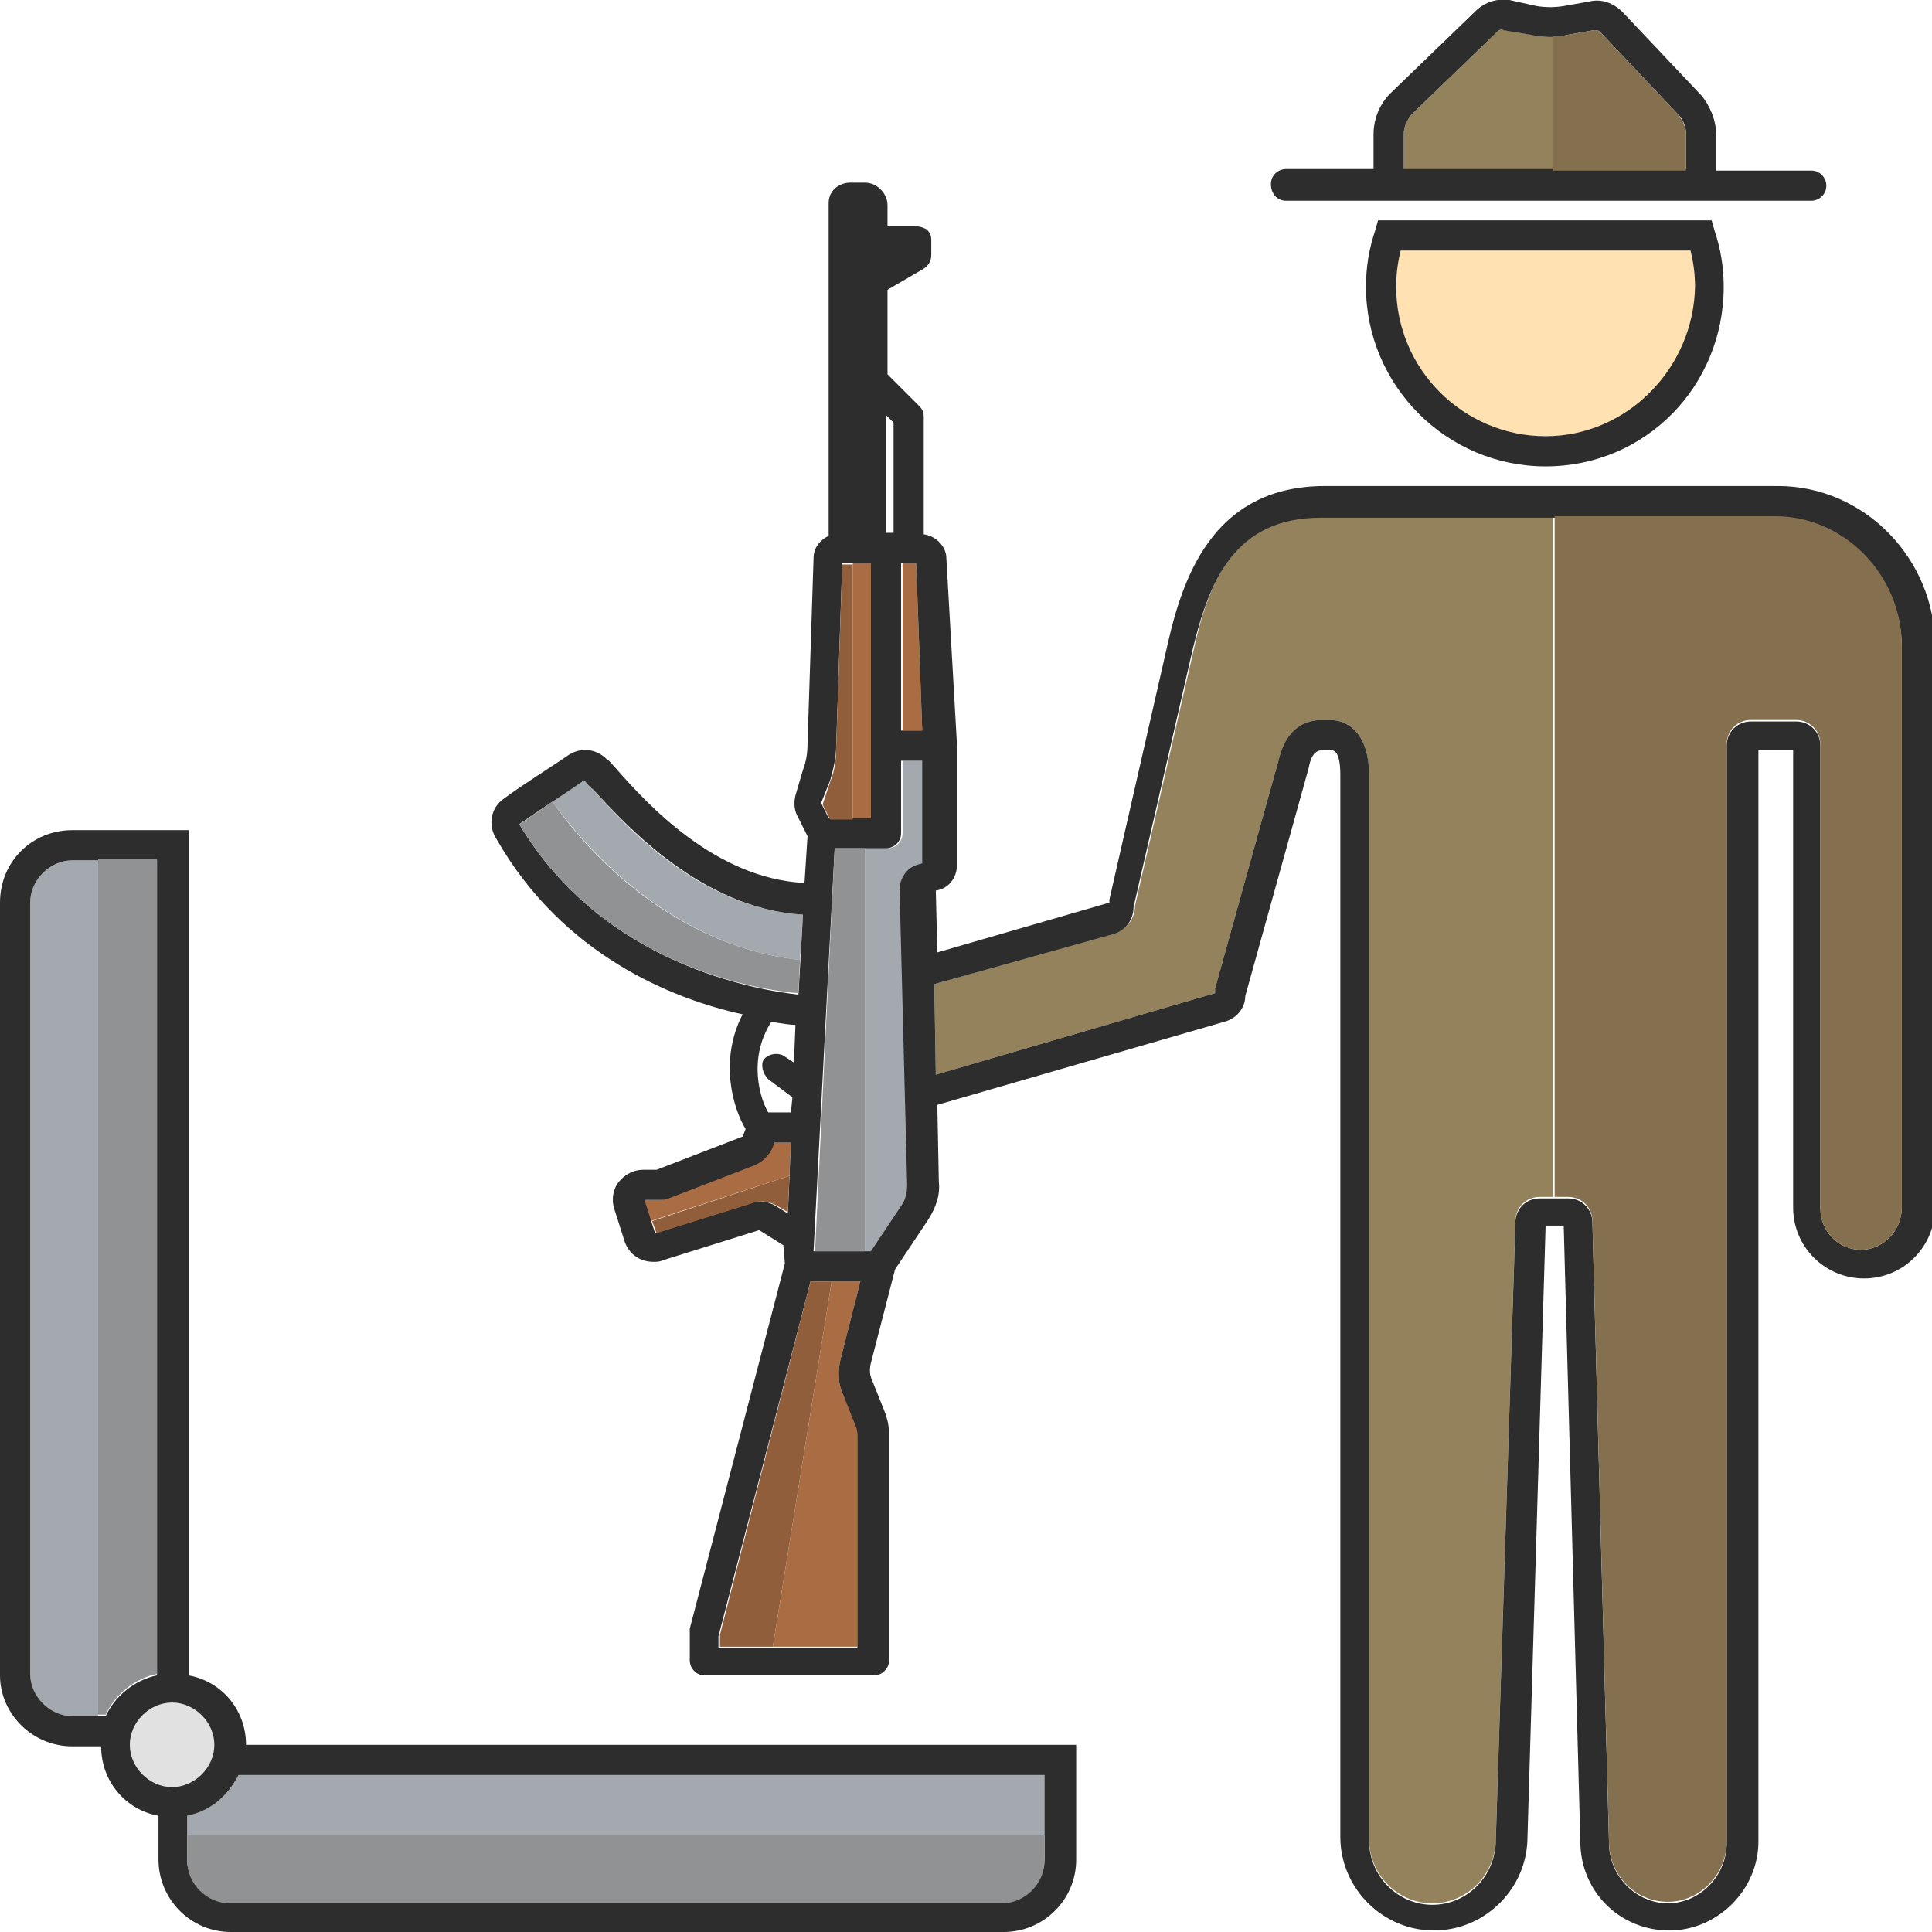 <?xml version="1.0" encoding="utf-8"?>
<!-- Generator: Adobe Illustrator 18.1.0, SVG Export Plug-In . SVG Version: 6.00 Build 0)  -->
<svg version="1.1" baseProfile="tiny" id="Layer_1" xmlns="http://www.w3.org/2000/svg" xmlns:xlink="http://www.w3.org/1999/xlink"
	 x="0px" y="0px" viewBox="0 0 128 128" xml:space="preserve">
<g>
	<path fill="#A3A9AE" d="M60.2,57.7c-0.3,0.3-0.5,0.8-0.5,1.2l0.5,19.6c0,0.5-0.1,1-0.4,1.4l-2,3.1h-0.5V56.2h1.5c0.5,0,1-0.4,1-1
		v-4.8h1.4l0,6.8C60.8,57.3,60.5,57.4,60.2,57.7z"/>
	<polygon fill="#AA6D43" points="57.8,49.4 57.8,54.3 56.5,54.3 56.5,37.3 57.8,37.3 	"/>
	<path fill="#AA6D43" d="M56.8,95.1l0,14l-5.6,0l3.9-24.2H57L55.7,90c-0.2,0.8-0.2,1.7,0.2,2.5l0.9,2C56.8,94.6,56.8,94.9,56.8,95.1
		z"/>
	<path fill="#E1E1E1" d="M8.6,115.6c0,1.5,1.3,2.8,2.8,2.8s2.8-1.3,2.8-2.8s-1.3-2.8-2.8-2.8S8.6,114.1,8.6,115.6z"/>
	<path fill="#A3A9AE" d="M6.5,56.9v56.8H4.8c-1.6,0-2.8-1.3-2.8-2.8V59.8c0-1.5,1.3-2.8,2.8-2.8H6.5z"/>
	<path fill="#A3A9AE" d="M69.2,117.6v4H12.4v-1.3c1.5-0.3,2.8-1.4,3.4-2.7H69.2z"/>
	<path fill="#A3A9AE" d="M53.2,60.6L53,63.6c-9-1-14.7-8.1-16.4-10.5c0.8-0.5,1.6-1.1,2.1-1.4c0.2,0.2,0.3,0.4,0.6,0.6
		C41.4,54.7,46.4,60.2,53.2,60.6z"/>
	<path fill="#93825C" d="M102.9,2.4v8.9H93V8.9c0-0.5,0.2-0.9,0.5-1.3l5.8-5.6C99.4,2,99.5,1.9,99.7,2l1.8,0.3
		C101.9,2.4,102.4,2.5,102.9,2.4z"/>
	<path fill="#FFE1B2" d="M92.8,16.6c-0.2,0.8-0.3,1.6-0.3,2.4c0,5.4,4.4,9.9,9.9,9.9c5.4,0,9.9-4.4,9.9-9.9c0-0.8-0.1-1.6-0.3-2.4
		H92.8z"/>
	<path fill="#93825C" d="M102.9,34.2v45.1H102c-0.9,0-1.6,0.7-1.6,1.6l-1.3,40.9c0,2.4-1.9,4.3-4.2,4.3c-2.3,0-4.2-1.9-4.2-4.3V51.3
		c0-2.6-1.3-3.6-2.6-3.6h-0.5c-1.1,0-2.4,0.5-2.9,2.7l-4.2,15.1l0,0.3L62,71.2l-0.1-6l11.9-3.4c0.8-0.2,1.4-0.9,1.4-1.8l3.9-17
		c1-4.6,2.8-8.8,8.5-8.8H102.9z"/>
	<polygon fill="#AA6D43" points="61.1,48.4 60.7,37.3 59.8,37.3 59.8,48.4 	"/>
	<path fill="#AA6D43" d="M52.4,75.7l-0.1,2.2l-9.2,3l-0.5-1.4h0.9c0.2,0,0.5,0,0.7-0.1l5.7-2.2c0.6-0.2,1-0.7,1.1-1.2l0.1-0.3H52.4z
		"/>
	<path fill="#2D2D2D" d="M4.8,115.7h1.9c0,2.3,1.6,4.2,3.8,4.6v2.9c0,2.6,2.1,4.8,4.8,4.8h51.2c2.6,0,4.8-2.1,4.8-4.8v-7.6h-55
		c0-2.3-1.6-4.2-3.8-4.6V55H4.8C2.1,55,0,57.1,0,59.8v51.2C0,113.5,2.1,115.7,4.8,115.7z M15.8,117.6h53.4v5.6
		c0,1.5-1.3,2.8-2.8,2.8H15.2c-1.5,0-2.8-1.3-2.8-2.8v-2.9C13.9,120,15.1,119,15.8,117.6z M14.2,115.6c0,1.5-1.3,2.8-2.8,2.8
		s-2.8-1.3-2.8-2.8s1.3-2.8,2.8-2.8S14.2,114.1,14.2,115.6z M2,59.8c0-1.5,1.3-2.8,2.8-2.8h5.6v54c-1.5,0.3-2.8,1.4-3.4,2.7H4.8
		c-1.5,0-2.8-1.3-2.8-2.8V59.8z"/>
	<path fill="#2D2D2D" d="M49.2,67.2c-1.6,3.1-0.6,6.3,0.2,7.6l-0.2,0.5l-5.7,2.2l-0.9,0c-0.6,0-1.2,0.3-1.6,0.8
		c-0.4,0.5-0.5,1.2-0.3,1.8l0.7,2.2c0.3,0.8,1,1.3,1.9,1.3c0.2,0,0.4,0,0.6-0.1l6.4-2l1.6,1L52,83.7l-6.3,24.2c0,0.1,0,0.2,0,0.2
		l0,1.9c0,0.5,0.4,1,1,1h0l11.2,0c0.3,0,0.5-0.1,0.7-0.3c0.2-0.2,0.3-0.4,0.3-0.7l0-15c0-0.5-0.1-1-0.3-1.5l-0.8-2
		c-0.2-0.4-0.2-0.8-0.1-1.2l1.6-6.2l2.2-3.3c0.5-0.8,0.8-1.6,0.7-2.5l-0.1-5.1l19-5.5c0.8-0.2,1.4-0.9,1.4-1.7l4.2-15.1
		c0.2-1.1,0.6-1.2,1-1.2h0.5c0.5,0,0.6,0.9,0.6,1.6v70.4c0,3.4,2.8,6.2,6.2,6.2c3.4,0,6.2-2.8,6.2-6.2l1.2-40.5h1.2l1.1,40.8
		c0,3.3,2.6,5.9,5.9,5.9c3.2,0,5.9-2.7,5.9-5.9V49.7h2.3V80c0,2.6,2.1,4.7,4.7,4.7s4.7-2.1,4.7-4.7V42.8c0-5.8-4.7-10.6-10.4-10.6
		h-30c-7.1,0-9.3,5.5-10.4,10.3l-3.9,17.1l0,0.2l-11.4,3.3l-0.1-4.1c0.8-0.1,1.4-0.8,1.4-1.7l0-8c0,0,0,0,0,0c0,0,0,0,0,0L62.7,37
		c0-0.8-0.7-1.5-1.5-1.6l0-7.8c0-0.3-0.1-0.5-0.3-0.7l-2.1-2.1l0-5.6l2.4-1.4c0.3-0.2,0.5-0.5,0.5-0.9l0-1c0-0.3-0.1-0.5-0.3-0.7
		C61.2,15.1,61,15,60.7,15h0l-1.9,0l0-1.4c0-0.8-0.7-1.5-1.5-1.5l-1,0c-0.4,0-0.8,0.2-1,0.4c-0.3,0.3-0.4,0.6-0.4,1l0,22
		c-0.6,0.3-1,0.8-1,1.5l-0.4,12.3c0,0.6-0.1,1.2-0.3,1.7l-0.5,1.7c-0.1,0.4-0.1,0.9,0.1,1.3l0.7,1.4l-0.2,3.1
		c-5.9-0.3-10.4-5.2-12.5-7.6c-0.2-0.2-0.4-0.5-0.6-0.6c-0.7-0.7-1.7-0.8-2.5-0.3c-1,0.7-3.1,2-4.3,2.9c-0.9,0.6-1.1,1.8-0.5,2.7
		C37.3,63.3,44.6,66.2,49.2,67.2z M73.7,61.9c0.8-0.2,1.4-0.9,1.4-1.8l3.9-17c1.1-4.6,2.8-8.8,8.5-8.8h30c4.7,0,8.5,3.9,8.5,8.6V80
		c0,1.5-1.2,2.8-2.7,2.8c-1.5,0-2.7-1.2-2.7-2.8V49.4c0-0.9-0.7-1.6-1.6-1.6h-3c-0.9,0-1.6,0.7-1.6,1.6v72.7c0,2.2-1.8,4-3.9,4
		s-3.9-1.8-3.9-4l-1.1-41.1c0-0.9-0.7-1.6-1.6-1.6H102c-0.9,0-1.6,0.7-1.6,1.6l-1.3,40.9c0,2.4-1.9,4.3-4.2,4.3
		c-2.3,0-4.2-1.9-4.2-4.3V51.3c0-2.6-1.3-3.6-2.6-3.6h-0.5c-1.1,0-2.4,0.5-2.9,2.7l-4.2,15.1l0,0.3L62,71.2l-0.1-6L73.7,61.9z
		 M51.4,79.9c-0.5-0.3-1.1-0.4-1.6-0.2l-6.4,2l-0.7-2.2l0.9,0c0.2,0,0.5,0,0.7-0.1l5.7-2.2c0.5-0.2,1-0.7,1.2-1.2l0.1-0.3l1.1,0
		l-0.2,4.7L51.4,79.9z M50.9,71.5l1.6,1.2l-0.1,1l-1.5,0c-0.5-0.8-1.4-3.5,0.2-6c0.7,0.1,1.2,0.2,1.6,0.2l-0.1,2.5l-0.6-0.4
		c-0.4-0.3-1.1-0.2-1.4,0.2C50.4,70.5,50.5,71.1,50.9,71.5z M60.7,37.3l0.4,11.1l-1.4,0l0-11.1L60.7,37.3z M59.2,28l0,7.3l-0.5,0
		l0-7.8L59.2,28z M55,51.7c0.2-0.7,0.4-1.5,0.4-2.3l0.4-12.1h0l0,0h0l0,0l1.9,0l0,12.1l0,4.8l-2.8,0l-0.5-1L55,51.7z M55.3,56.2
		l3.4,0c0.5,0,1-0.4,1-1l0-4.8h1.4l0,6.8c-0.4,0.1-0.7,0.2-1,0.5c-0.3,0.3-0.5,0.8-0.5,1.2l0.5,19.6c0,0.5-0.1,1-0.4,1.4l-2,3
		l-3.8,0L55.3,56.2z M53.7,84.9l3.3,0L55.7,90c-0.2,0.8-0.2,1.7,0.2,2.5l0.8,2c0.1,0.2,0.1,0.5,0.1,0.7l0,14l-9.2,0l0-0.8L53.7,84.9
		z M38.7,51.7c0.2,0.2,0.3,0.4,0.6,0.6c2.2,2.4,7.2,7.9,13.9,8.3l-0.3,5.3C50.3,65.6,40,64,34.4,54.6C35.7,53.7,37.7,52.4,38.7,51.7
		z"/>
	<path fill="#2D2D2D" d="M91.3,14.6l-0.2,0.7c-0.4,1.2-0.6,2.4-0.6,3.7c0,6.5,5.3,11.9,11.9,11.9s11.8-5.3,11.8-11.9
		c0-1.3-0.2-2.5-0.6-3.7l-0.2-0.7H91.3z M102.4,28.9c-5.4,0-9.9-4.4-9.9-9.9c0-0.8,0.1-1.6,0.3-2.4h19.2c0.2,0.8,0.3,1.6,0.3,2.4
		C112.2,24.4,107.8,28.9,102.4,28.9z"/>
	<path fill="#2D2D2D" d="M85.2,13.3H120c0.5,0,1-0.4,1-1c0-0.5-0.4-1-1-1h-6.3V8.9c0-0.9-0.4-1.9-1-2.6l-5.2-5.5
		c-0.6-0.6-1.4-0.9-2.2-0.7l-1.7,0.3c-0.6,0.1-1.2,0.1-1.8,0L100,0c-0.8-0.1-1.5,0.1-2.1,0.6l-5.8,5.6C91.4,6.9,91,7.9,91,8.9v2.3
		h-5.8c-0.5,0-1,0.4-1,1C84.2,12.8,84.6,13.3,85.2,13.3z M93,8.9c0-0.5,0.2-0.9,0.5-1.3l5.8-5.6C99.4,2,99.5,1.9,99.6,2l1.8,0.3
		c0.8,0.2,1.7,0.2,2.5,0l1.7-0.3c0.1,0,0.3,0,0.4,0.1l5.2,5.5c0.3,0.3,0.5,0.8,0.5,1.2v2.4H93V8.9z"/>
	<path fill="#84704E" d="M126,42.8V80c0,1.5-1.2,2.8-2.7,2.8s-2.7-1.2-2.7-2.8V49.3c0-0.9-0.7-1.6-1.6-1.6h-3
		c-0.9,0-1.6,0.7-1.6,1.6v72.7c0,2.2-1.8,4-3.9,4c-2.2,0-3.9-1.8-3.9-4l-1.1-41.1c0-0.9-0.7-1.6-1.6-1.6h-0.9V34.2h14.6
		C122.2,34.2,126,38.1,126,42.8z"/>
	<path fill="#84704E" d="M111.7,8.9v2.4h-8.8V2.4c0.3,0,0.7,0,1-0.1l1.7-0.3c0.1,0,0.3,0,0.4,0.1l5.2,5.5
		C111.5,8,111.7,8.4,111.7,8.9z"/>
	<path fill="#909293" d="M69.2,121.6v1.7c0,1.5-1.3,2.8-2.8,2.8H15.2c-1.5,0-2.8-1.3-2.8-2.8v-1.7H69.2z"/>
	<path fill="#909293" d="M10.4,56.9v54c-1.5,0.3-2.8,1.4-3.4,2.7H6.5V56.9H10.4z"/>
	<polygon fill="#909293" points="57.3,56.2 57.3,82.9 54,82.9 55.3,56.2 	"/>
	<path fill="#909293" d="M53,63.6l-0.1,2.2C50.3,65.6,40,64,34.4,54.6c0.6-0.4,1.4-0.9,2.2-1.5C38.3,55.6,44,62.6,53,63.6z"/>
	<polygon fill="#915E3C" points="55.1,84.9 51.2,109.1 47.7,109.1 47.7,108.3 53.7,84.9 	"/>
	<path fill="#915E3C" d="M56.5,37.3v17H55l-0.5-1l0.5-1.5c0.3-0.7,0.4-1.5,0.4-2.3l0.4-12.1H56.5z"/>
	<path fill="#915E3C" d="M52.3,77.9l-0.1,2.4l-0.7-0.4c-0.5-0.3-1.1-0.4-1.6-0.2l-6.4,2l-0.3-0.8L52.3,77.9z"/>
</g>
</svg>
